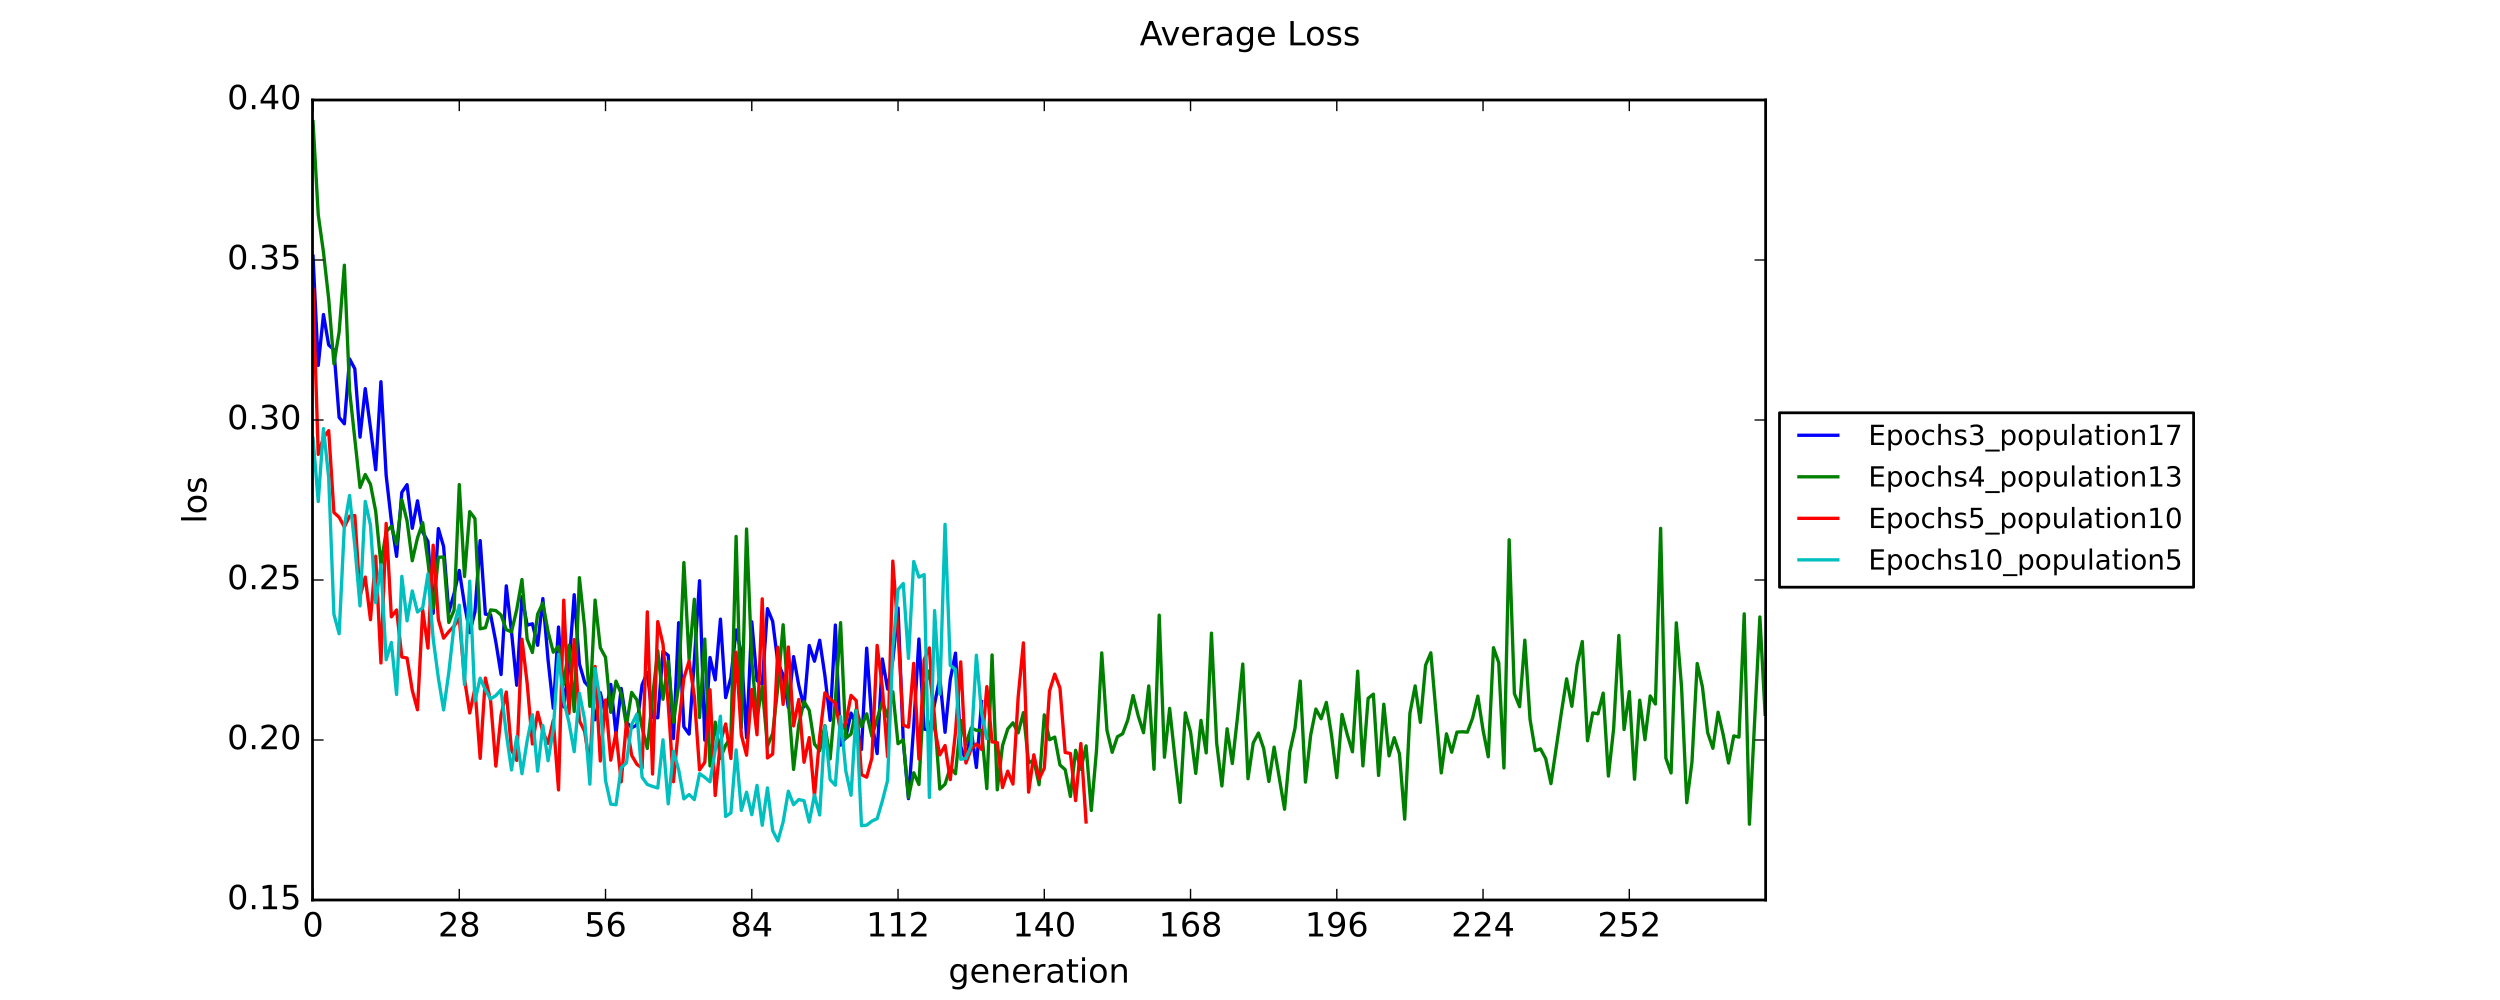 <?xml version="1.0" encoding="utf-8" standalone="no"?>
<!DOCTYPE svg PUBLIC "-//W3C//DTD SVG 1.1//EN"
  "http://www.w3.org/Graphics/SVG/1.1/DTD/svg11.dtd">
<!-- Created with matplotlib (https://matplotlib.org/) -->
<svg height="360pt" version="1.1" viewBox="0 0 900 360" width="900pt" xmlns="http://www.w3.org/2000/svg" xmlns:xlink="http://www.w3.org/1999/xlink">
 <defs>
  <style type="text/css">
*{stroke-linecap:butt;stroke-linejoin:round;}
  </style>
 </defs>
 <g id="figure_1">
  <g id="patch_1">
   <path d="M 0 360 
L 900 360 
L 900 0 
L 0 0 
z
" style="fill:#ffffff;"/>
  </g>
  <g id="axes_1">
   <g id="patch_2">
    <path d="M 112.5 324 
L 635.625 324 
L 635.625 36 
L 112.5 36 
z
" style="fill:#ffffff;"/>
   </g>
   <g id="line2d_1">
    <path clip-path="url(#paba35ba8e8)" d="M 112.688 92.23 
L 114.568 131.545 
L 116.449 113.233 
L 118.329 124.177 
L 120.21 125.956 
L 122.09 150.265 
L 123.97 152.555 
L 125.851 129.217 
L 127.731 132.756 
L 129.612 157.358 
L 131.492 139.918 
L 133.372 154.063 
L 135.253 169.113 
L 137.133 137.422 
L 139.014 171.102 
L 140.894 187.614 
L 142.774 200.275 
L 144.655 177.263 
L 146.535 174.481 
L 148.415 190.178 
L 150.296 180.299 
L 152.176 191.538 
L 154.057 194.96 
L 155.937 220.789 
L 157.817 190.297 
L 159.698 196.765 
L 161.578 220.43 
L 163.459 213.689 
L 165.339 205.35 
L 167.219 217.632 
L 169.1 227.738 
L 170.98 220.248 
L 172.861 194.622 
L 174.741 221.095 
L 176.621 221.316 
L 178.502 231.1 
L 180.382 242.824 
L 182.263 210.916 
L 184.143 227.434 
L 186.023 246.682 
L 187.904 214.796 
L 189.784 225.067 
L 191.664 224.561 
L 193.545 232.291 
L 195.425 215.498 
L 197.306 237.621 
L 199.186 254.961 
L 201.066 225.735 
L 202.947 254.472 
L 204.827 239.981 
L 206.708 214.101 
L 208.588 239.026 
L 210.468 245.473 
L 212.349 247.669 
L 214.229 259.116 
L 216.11 249.385 
L 217.99 257.326 
L 219.87 246.39 
L 221.751 264.249 
L 223.631 247.855 
L 225.512 259.964 
L 227.392 261.985 
L 229.272 261.037 
L 231.153 246.533 
L 233.033 242.107 
L 234.914 258.248 
L 236.794 258.391 
L 238.674 234.454 
L 240.555 235.946 
L 242.435 265.885 
L 244.315 224.178 
L 246.196 261.644 
L 248.076 264.266 
L 249.957 237.728 
L 251.837 209.072 
L 253.717 266.453 
L 255.598 236.702 
L 257.478 244.748 
L 259.359 222.902 
L 261.239 251.149 
L 263.119 243.946 
L 265 226.796 
L 266.88 235.066 
L 268.761 265.572 
L 270.641 223.842 
L 272.521 244.989 
L 274.402 246.326 
L 276.282 219.121 
L 278.163 223.684 
L 280.043 238.7 
L 281.923 243.003 
L 283.804 254.719 
L 285.684 236.384 
L 287.564 246.787 
L 289.445 254.456 
L 291.325 232.392 
L 293.206 238.032 
L 295.086 230.475 
L 296.966 243.233 
L 298.847 259.326 
L 300.727 225.021 
L 302.608 268.236 
L 304.488 265.373 
L 306.368 256.717 
L 308.249 260.925 
L 310.129 269.815 
L 312.01 233.35 
L 313.89 260.152 
L 315.77 271.287 
L 317.651 237.242 
L 319.531 248.048 
L 321.412 237.678 
L 323.292 218.884 
L 325.172 266.81 
L 327.053 287.505 
L 328.933 261.544 
L 330.813 230.048 
L 332.694 262.466 
L 334.574 262.913 
L 338.335 243.874 
L 340.215 263.614 
L 342.096 244.618 
L 343.976 235.131 
L 345.857 268.775 
L 347.737 273.919 
L 349.617 262.746 
L 351.498 276.284 
L 353.378 252.526 
L 353.378 252.526 
" style="fill:none;stroke:#0000ff;stroke-linecap:square;stroke-width:1.2;"/>
   </g>
   <g id="line2d_2">
    <path clip-path="url(#paba35ba8e8)" d="M 112.688 43.779 
L 114.568 77.329 
L 116.449 90.808 
L 118.329 107.62 
L 120.21 130.944 
L 122.09 119.562 
L 123.97 95.478 
L 125.851 140.592 
L 129.612 175.489 
L 131.492 170.829 
L 133.372 174.358 
L 135.253 184.077 
L 137.133 203.282 
L 139.014 191.407 
L 140.894 189.466 
L 142.774 195.926 
L 144.655 179.907 
L 146.535 187.533 
L 148.415 201.855 
L 150.296 193.651 
L 152.176 188.174 
L 154.057 202.154 
L 155.937 219.038 
L 157.817 200.598 
L 159.698 200.541 
L 161.578 224.102 
L 163.459 219.698 
L 165.339 174.451 
L 167.219 207.527 
L 169.1 184.196 
L 170.98 186.701 
L 172.861 226.373 
L 174.741 225.978 
L 176.621 219.559 
L 178.502 219.808 
L 180.382 221.422 
L 182.263 226.677 
L 184.143 227.465 
L 186.023 219.445 
L 187.904 208.636 
L 189.784 230.102 
L 191.664 234.893 
L 193.545 221.102 
L 195.425 217.094 
L 197.306 227.44 
L 199.186 234.787 
L 201.066 232.681 
L 202.947 246.379 
L 204.827 232.269 
L 206.708 256.148 
L 208.588 207.964 
L 210.468 225.844 
L 212.349 254.272 
L 214.229 216.029 
L 216.11 233.198 
L 217.99 236.648 
L 219.87 256.434 
L 221.751 245.196 
L 223.631 249.737 
L 225.512 261.318 
L 227.392 249.253 
L 229.272 251.944 
L 231.153 261.927 
L 233.033 269.456 
L 234.914 251.033 
L 236.794 234.299 
L 238.674 251.725 
L 240.555 238.106 
L 242.435 259.973 
L 244.315 246.725 
L 246.196 202.514 
L 248.076 237.407 
L 249.957 215.734 
L 251.837 258.3 
L 253.717 230.065 
L 255.598 275.728 
L 257.478 259.973 
L 259.359 272.979 
L 261.239 268.262 
L 263.119 265.341 
L 265 193.124 
L 266.88 261.95 
L 268.761 190.443 
L 270.641 237.951 
L 272.521 258.567 
L 274.402 247.209 
L 276.282 268.625 
L 278.163 264.021 
L 280.043 247.227 
L 281.923 224.919 
L 283.804 252.339 
L 285.684 276.984 
L 287.564 260.825 
L 289.445 252.554 
L 291.325 255.716 
L 293.206 267.865 
L 295.086 270.26 
L 296.966 261.229 
L 298.847 273.199 
L 300.727 252.079 
L 302.608 224.164 
L 304.488 265.769 
L 306.368 264.244 
L 308.249 255.273 
L 310.129 261.527 
L 312.01 256.98 
L 313.89 265.071 
L 317.651 252.552 
L 319.531 258.056 
L 321.412 249.034 
L 323.292 267.734 
L 325.172 266.325 
L 327.053 287.111 
L 328.933 278.194 
L 330.813 282.415 
L 332.694 247.661 
L 334.574 241.525 
L 336.455 258.151 
L 338.335 284.065 
L 340.215 282.316 
L 342.096 276.31 
L 343.976 278.554 
L 345.857 259.35 
L 347.737 267.922 
L 349.617 262.055 
L 351.498 262.899 
L 353.378 262.932 
L 355.259 283.888 
L 357.139 235.791 
L 359.019 284.324 
L 360.9 268.441 
L 362.78 262.441 
L 364.661 260.212 
L 366.541 263.834 
L 368.421 256.539 
L 370.302 274.643 
L 372.182 273.617 
L 374.062 282.495 
L 375.943 257.354 
L 377.823 266.3 
L 379.704 265.349 
L 381.584 275.39 
L 383.464 277.072 
L 385.345 286.726 
L 387.225 270.118 
L 389.106 276.948 
L 390.986 268.515 
L 392.866 291.772 
L 394.747 270.038 
L 396.627 235.049 
L 398.508 262.904 
L 400.388 270.826 
L 402.268 265.227 
L 404.149 264.161 
L 406.029 259.112 
L 407.91 250.381 
L 409.79 257.826 
L 411.67 263.77 
L 413.551 246.942 
L 415.431 276.924 
L 417.312 221.464 
L 419.192 272.601 
L 421.072 255.015 
L 422.953 272.623 
L 424.833 288.854 
L 426.713 256.624 
L 428.594 263.506 
L 430.474 278.419 
L 432.355 259.35 
L 434.235 271.036 
L 436.115 227.934 
L 437.996 267.449 
L 439.876 282.927 
L 441.757 262.366 
L 443.637 274.857 
L 445.517 258.014 
L 447.398 239.063 
L 449.278 280.339 
L 451.159 267.48 
L 453.039 263.894 
L 454.919 269.467 
L 456.8 281.328 
L 458.68 268.969 
L 462.441 291.321 
L 464.321 270.661 
L 466.202 262.151 
L 468.082 245.188 
L 469.962 281.554 
L 471.843 264.629 
L 473.723 255.254 
L 475.604 258.74 
L 477.484 252.872 
L 479.364 264.782 
L 481.245 279.955 
L 483.125 257.197 
L 485.006 264.426 
L 486.886 270.651 
L 488.766 241.618 
L 490.647 275.71 
L 492.527 251.392 
L 494.408 249.897 
L 496.288 279.169 
L 498.168 253.518 
L 500.049 272.111 
L 501.929 265.565 
L 503.81 271.392 
L 505.69 294.901 
L 507.57 256.76 
L 509.451 246.932 
L 511.331 260.035 
L 513.211 239.48 
L 515.092 235.009 
L 518.853 278.247 
L 520.733 264.186 
L 522.613 270.792 
L 524.494 263.566 
L 526.374 263.433 
L 528.255 263.569 
L 530.135 258.529 
L 532.015 250.595 
L 533.896 262.84 
L 535.776 272.436 
L 537.657 233.179 
L 539.537 238.533 
L 541.417 276.458 
L 543.298 194.312 
L 545.178 249.679 
L 547.059 254.414 
L 548.939 230.461 
L 550.819 259.021 
L 552.7 270.235 
L 554.58 269.602 
L 556.461 273.104 
L 558.341 282.104 
L 562.102 256.48 
L 563.982 244.386 
L 565.862 254.256 
L 567.743 239.32 
L 569.623 230.938 
L 571.504 266.661 
L 573.384 256.645 
L 575.264 256.973 
L 577.145 249.515 
L 579.025 279.378 
L 580.906 262.344 
L 582.786 228.776 
L 584.666 262.609 
L 586.547 248.991 
L 588.427 280.533 
L 590.308 252.08 
L 592.188 266.286 
L 594.068 250.544 
L 595.949 253.445 
L 597.829 190.206 
L 599.71 272.92 
L 601.59 278.262 
L 603.47 224.227 
L 605.351 247.189 
L 607.231 288.961 
L 609.111 274.303 
L 610.992 238.874 
L 612.872 247.262 
L 614.753 263.721 
L 616.633 269.384 
L 618.513 256.4 
L 620.394 264.694 
L 622.274 274.673 
L 624.155 264.932 
L 626.035 265.357 
L 627.915 220.987 
L 629.796 296.721 
L 633.557 222.113 
L 635.437 257.132 
L 635.437 257.132 
" style="fill:none;stroke:#008000;stroke-linecap:square;stroke-width:1.2;"/>
   </g>
   <g id="line2d_3">
    <path clip-path="url(#paba35ba8e8)" d="M 112.688 104.122 
L 114.568 163.584 
L 116.449 157.575 
L 118.329 155.028 
L 120.21 184.5 
L 122.09 186.216 
L 123.97 189.7 
L 125.851 185.812 
L 127.731 185.589 
L 129.612 214.669 
L 131.492 207.746 
L 133.372 223.089 
L 135.253 200.245 
L 137.133 238.657 
L 139.014 188.448 
L 140.894 222.06 
L 142.774 219.6 
L 144.655 236.508 
L 146.535 236.891 
L 148.415 248.536 
L 150.296 255.519 
L 152.176 219.592 
L 154.057 233.305 
L 155.937 196.284 
L 157.817 223.097 
L 159.698 229.726 
L 161.578 227.39 
L 163.459 225.409 
L 165.339 222.619 
L 167.219 244.474 
L 169.1 256.677 
L 170.98 247.88 
L 172.861 273 
L 174.741 244.088 
L 176.621 252.318 
L 178.502 275.79 
L 180.382 257.47 
L 182.263 249.13 
L 184.143 270.027 
L 186.023 273.749 
L 187.904 230.111 
L 189.784 246.039 
L 191.664 267.833 
L 193.545 256.412 
L 195.425 263.467 
L 197.306 267.615 
L 199.186 259.302 
L 201.066 284.359 
L 202.947 216.062 
L 204.827 256.86 
L 206.708 230.243 
L 208.588 259.448 
L 210.468 263.28 
L 212.349 275.749 
L 214.229 239.947 
L 216.11 273.954 
L 217.99 251.988 
L 219.87 273.649 
L 221.751 263.694 
L 223.631 281.469 
L 225.512 260.178 
L 227.392 271.899 
L 229.272 275.128 
L 231.153 276.507 
L 233.033 220.279 
L 234.914 278.643 
L 236.794 223.776 
L 238.674 231.868 
L 240.555 253.429 
L 242.435 281.421 
L 244.315 261.298 
L 246.196 244.2 
L 248.076 237.966 
L 249.957 250.631 
L 251.837 277.14 
L 253.717 274.471 
L 255.598 248.316 
L 257.478 286.388 
L 259.359 266.97 
L 261.239 260.616 
L 263.119 273.065 
L 265 234.828 
L 266.88 264.58 
L 268.761 271.876 
L 270.641 248.228 
L 272.521 264.506 
L 274.402 215.584 
L 276.282 272.867 
L 278.163 271.461 
L 280.043 233.008 
L 281.923 253.583 
L 283.804 232.926 
L 285.684 261.329 
L 287.564 251.822 
L 289.445 274.404 
L 291.325 265.54 
L 293.206 286.674 
L 295.086 265.31 
L 296.966 249.432 
L 298.847 251.643 
L 300.727 253.089 
L 302.608 263.3 
L 304.488 260.24 
L 306.368 250.348 
L 308.249 252.23 
L 310.129 278.878 
L 312.01 279.778 
L 313.89 272.808 
L 315.77 232.344 
L 317.651 247.554 
L 319.531 272.421 
L 321.412 202.005 
L 323.292 227.28 
L 325.172 261.059 
L 327.053 261.77 
L 328.933 238.813 
L 330.813 273.253 
L 332.694 237.508 
L 334.574 233.255 
L 336.455 262.235 
L 338.335 271.757 
L 340.215 268.389 
L 342.096 280.659 
L 343.976 263.599 
L 345.857 238.284 
L 347.737 274.668 
L 349.617 269.64 
L 351.498 267.832 
L 353.378 269.822 
L 355.259 247.197 
L 357.139 267.073 
L 359.019 267.302 
L 360.9 283.522 
L 362.78 277.625 
L 364.661 282.263 
L 366.541 250.923 
L 368.421 231.438 
L 370.302 285.171 
L 372.182 271.73 
L 374.062 280.405 
L 375.943 276.541 
L 377.823 248.781 
L 379.704 242.695 
L 381.584 247.704 
L 383.464 270.893 
L 385.345 271.264 
L 387.225 288.221 
L 389.106 267.672 
L 390.986 295.906 
L 390.986 295.906 
" style="fill:none;stroke:#ff0000;stroke-linecap:square;stroke-width:1.2;"/>
   </g>
   <g id="line2d_4">
    <path clip-path="url(#paba35ba8e8)" d="M 112.688 157.786 
L 114.568 180.533 
L 116.449 154.315 
L 118.329 171.968 
L 120.21 221.151 
L 122.09 228.14 
L 123.97 189.344 
L 125.851 178.369 
L 127.731 196.584 
L 129.612 218.114 
L 131.492 180.52 
L 133.372 189.052 
L 135.253 216.975 
L 137.133 203.311 
L 139.014 237.499 
L 140.894 231.276 
L 142.774 250.007 
L 144.655 207.498 
L 146.535 223.498 
L 148.415 212.736 
L 150.296 220.329 
L 152.176 218.779 
L 154.057 206.643 
L 155.937 229.866 
L 157.817 244.131 
L 159.698 255.576 
L 161.578 242.025 
L 163.459 225.136 
L 165.339 217.869 
L 167.219 246.463 
L 169.1 209.224 
L 170.98 252.352 
L 172.861 244.14 
L 174.741 248.354 
L 176.621 251.618 
L 178.502 250.377 
L 180.382 248.325 
L 182.263 264.109 
L 184.143 277.186 
L 186.023 265.18 
L 187.904 278.526 
L 189.784 266.61 
L 191.664 257.303 
L 193.545 277.596 
L 195.425 261.199 
L 197.306 273.84 
L 199.186 262.486 
L 201.066 235.608 
L 202.947 252.303 
L 204.827 260.089 
L 206.708 270.6 
L 208.588 249.615 
L 210.468 258.963 
L 212.349 282.301 
L 214.229 240.69 
L 216.11 252.464 
L 217.99 280.931 
L 219.87 289.48 
L 221.751 289.709 
L 223.631 276.367 
L 225.512 274.605 
L 227.392 260.851 
L 229.272 257.107 
L 231.153 279.809 
L 233.033 282.407 
L 234.914 283.108 
L 236.794 283.677 
L 238.674 266.348 
L 240.555 289.369 
L 242.435 270.494 
L 244.315 277.078 
L 246.196 287.595 
L 248.076 286.035 
L 249.957 287.841 
L 251.837 278.518 
L 253.717 279.823 
L 255.598 281.453 
L 257.478 270.053 
L 259.359 257.84 
L 261.239 293.934 
L 263.119 292.65 
L 265 269.961 
L 266.88 291.754 
L 268.761 285.206 
L 270.641 293.287 
L 272.521 282.74 
L 274.402 297.105 
L 276.282 283.647 
L 278.163 299.029 
L 280.043 302.723 
L 281.923 295.914 
L 283.804 284.832 
L 285.684 289.689 
L 287.564 287.847 
L 289.445 288.241 
L 291.325 295.943 
L 293.206 286.186 
L 295.086 293.382 
L 296.966 261.399 
L 298.847 280.68 
L 300.727 282.668 
L 302.608 257.953 
L 304.488 277.518 
L 306.368 286.294 
L 308.249 255.817 
L 310.129 297.239 
L 312.01 297.057 
L 313.89 295.587 
L 315.77 294.729 
L 317.651 288.323 
L 319.531 280.94 
L 321.412 233.594 
L 323.292 212.23 
L 325.172 210.066 
L 327.053 237.021 
L 328.933 202.154 
L 330.813 207.766 
L 332.694 206.874 
L 334.574 287.08 
L 336.455 219.828 
L 338.335 249.883 
L 340.215 188.76 
L 342.096 239.513 
L 343.976 241.028 
L 345.857 273.327 
L 347.737 273.033 
L 349.617 268.392 
L 351.498 235.894 
L 353.378 256.716 
L 355.259 265.78 
L 355.259 265.78 
" style="fill:none;stroke:#00bfbf;stroke-linecap:square;stroke-width:1.2;"/>
   </g>
   <g id="patch_3">
    <path d="M 112.5 324 
L 112.5 36 
" style="fill:none;stroke:#000000;stroke-linecap:square;stroke-linejoin:miter;"/>
   </g>
   <g id="patch_4">
    <path d="M 635.625 324 
L 635.625 36 
" style="fill:none;stroke:#000000;stroke-linecap:square;stroke-linejoin:miter;"/>
   </g>
   <g id="patch_5">
    <path d="M 112.5 324 
L 635.625 324 
" style="fill:none;stroke:#000000;stroke-linecap:square;stroke-linejoin:miter;"/>
   </g>
   <g id="patch_6">
    <path d="M 112.5 36 
L 635.625 36 
" style="fill:none;stroke:#000000;stroke-linecap:square;stroke-linejoin:miter;"/>
   </g>
   <g id="matplotlib.axis_1">
    <g id="xtick_1">
     <g id="line2d_5">
      <defs>
       <path d="M 0 0 
L 0 -4 
" id="m7daf209dab" style="stroke:#000000;stroke-width:0.5;"/>
      </defs>
      <g>
       <use style="stroke:#000000;stroke-width:0.5;" x="112.688" xlink:href="#m7daf209dab" y="324"/>
      </g>
     </g>
     <g id="line2d_6">
      <defs>
       <path d="M 0 0 
L 0 4 
" id="mec801f995a" style="stroke:#000000;stroke-width:0.5;"/>
      </defs>
      <g>
       <use style="stroke:#000000;stroke-width:0.5;" x="112.688" xlink:href="#mec801f995a" y="36"/>
      </g>
     </g>
     <g id="text_1">
      <!-- 0 -->
      <defs>
       <path d="M 31.781 66.406 
Q 24.172 66.406 20.328 58.906 
Q 16.5 51.422 16.5 36.375 
Q 16.5 21.391 20.328 13.891 
Q 24.172 6.391 31.781 6.391 
Q 39.453 6.391 43.281 13.891 
Q 47.125 21.391 47.125 36.375 
Q 47.125 51.422 43.281 58.906 
Q 39.453 66.406 31.781 66.406 
z
M 31.781 74.219 
Q 44.047 74.219 50.516 64.516 
Q 56.984 54.828 56.984 36.375 
Q 56.984 17.969 50.516 8.266 
Q 44.047 -1.422 31.781 -1.422 
Q 19.531 -1.422 13.062 8.266 
Q 6.594 17.969 6.594 36.375 
Q 6.594 54.828 13.062 64.516 
Q 19.531 74.219 31.781 74.219 
z
" id="DejaVuSans-48"/>
      </defs>
      <g transform="translate(108.871 337.118)scale(0.12 -0.12)">
       <use xlink:href="#DejaVuSans-48"/>
      </g>
     </g>
    </g>
    <g id="xtick_2">
     <g id="line2d_7">
      <g>
       <use style="stroke:#000000;stroke-width:0.5;" x="165.339" xlink:href="#m7daf209dab" y="324"/>
      </g>
     </g>
     <g id="line2d_8">
      <g>
       <use style="stroke:#000000;stroke-width:0.5;" x="165.339" xlink:href="#mec801f995a" y="36"/>
      </g>
     </g>
     <g id="text_2">
      <!-- 28 -->
      <defs>
       <path d="M 19.188 8.297 
L 53.609 8.297 
L 53.609 0 
L 7.328 0 
L 7.328 8.297 
Q 12.938 14.109 22.625 23.891 
Q 32.328 33.688 34.812 36.531 
Q 39.547 41.844 41.422 45.531 
Q 43.312 49.219 43.312 52.781 
Q 43.312 58.594 39.234 62.25 
Q 35.156 65.922 28.609 65.922 
Q 23.969 65.922 18.812 64.312 
Q 13.672 62.703 7.812 59.422 
L 7.812 69.391 
Q 13.766 71.781 18.938 73 
Q 24.125 74.219 28.422 74.219 
Q 39.75 74.219 46.484 68.547 
Q 53.219 62.891 53.219 53.422 
Q 53.219 48.922 51.531 44.891 
Q 49.859 40.875 45.406 35.406 
Q 44.188 33.984 37.641 27.219 
Q 31.109 20.453 19.188 8.297 
z
" id="DejaVuSans-50"/>
       <path d="M 31.781 34.625 
Q 24.75 34.625 20.719 30.859 
Q 16.703 27.094 16.703 20.516 
Q 16.703 13.922 20.719 10.156 
Q 24.75 6.391 31.781 6.391 
Q 38.812 6.391 42.859 10.172 
Q 46.922 13.969 46.922 20.516 
Q 46.922 27.094 42.891 30.859 
Q 38.875 34.625 31.781 34.625 
z
M 21.922 38.812 
Q 15.578 40.375 12.031 44.719 
Q 8.5 49.078 8.5 55.328 
Q 8.5 64.062 14.719 69.141 
Q 20.953 74.219 31.781 74.219 
Q 42.672 74.219 48.875 69.141 
Q 55.078 64.062 55.078 55.328 
Q 55.078 49.078 51.531 44.719 
Q 48 40.375 41.703 38.812 
Q 48.828 37.156 52.797 32.312 
Q 56.781 27.484 56.781 20.516 
Q 56.781 9.906 50.312 4.234 
Q 43.844 -1.422 31.781 -1.422 
Q 19.734 -1.422 13.25 4.234 
Q 6.781 9.906 6.781 20.516 
Q 6.781 27.484 10.781 32.312 
Q 14.797 37.156 21.922 38.812 
z
M 18.312 54.391 
Q 18.312 48.734 21.844 45.562 
Q 25.391 42.391 31.781 42.391 
Q 38.141 42.391 41.719 45.562 
Q 45.312 48.734 45.312 54.391 
Q 45.312 60.062 41.719 63.234 
Q 38.141 66.406 31.781 66.406 
Q 25.391 66.406 21.844 63.234 
Q 18.312 60.062 18.312 54.391 
z
" id="DejaVuSans-56"/>
      </defs>
      <g transform="translate(157.704 337.118)scale(0.12 -0.12)">
       <use xlink:href="#DejaVuSans-50"/>
       <use x="63.623" xlink:href="#DejaVuSans-56"/>
      </g>
     </g>
    </g>
    <g id="xtick_3">
     <g id="line2d_9">
      <g>
       <use style="stroke:#000000;stroke-width:0.5;" x="217.99" xlink:href="#m7daf209dab" y="324"/>
      </g>
     </g>
     <g id="line2d_10">
      <g>
       <use style="stroke:#000000;stroke-width:0.5;" x="217.99" xlink:href="#mec801f995a" y="36"/>
      </g>
     </g>
     <g id="text_3">
      <!-- 56 -->
      <defs>
       <path d="M 10.797 72.906 
L 49.516 72.906 
L 49.516 64.594 
L 19.828 64.594 
L 19.828 46.734 
Q 21.969 47.469 24.109 47.828 
Q 26.266 48.188 28.422 48.188 
Q 40.625 48.188 47.75 41.5 
Q 54.891 34.812 54.891 23.391 
Q 54.891 11.625 47.562 5.094 
Q 40.234 -1.422 26.906 -1.422 
Q 22.312 -1.422 17.547 -0.641 
Q 12.797 0.141 7.719 1.703 
L 7.719 11.625 
Q 12.109 9.234 16.797 8.062 
Q 21.484 6.891 26.703 6.891 
Q 35.156 6.891 40.078 11.328 
Q 45.016 15.766 45.016 23.391 
Q 45.016 31 40.078 35.438 
Q 35.156 39.891 26.703 39.891 
Q 22.75 39.891 18.812 39.016 
Q 14.891 38.141 10.797 36.281 
z
" id="DejaVuSans-53"/>
       <path d="M 33.016 40.375 
Q 26.375 40.375 22.484 35.828 
Q 18.609 31.297 18.609 23.391 
Q 18.609 15.531 22.484 10.953 
Q 26.375 6.391 33.016 6.391 
Q 39.656 6.391 43.531 10.953 
Q 47.406 15.531 47.406 23.391 
Q 47.406 31.297 43.531 35.828 
Q 39.656 40.375 33.016 40.375 
z
M 52.594 71.297 
L 52.594 62.312 
Q 48.875 64.062 45.094 64.984 
Q 41.312 65.922 37.594 65.922 
Q 27.828 65.922 22.672 59.328 
Q 17.531 52.734 16.797 39.406 
Q 19.672 43.656 24.016 45.922 
Q 28.375 48.188 33.594 48.188 
Q 44.578 48.188 50.953 41.516 
Q 57.328 34.859 57.328 23.391 
Q 57.328 12.156 50.688 5.359 
Q 44.047 -1.422 33.016 -1.422 
Q 20.359 -1.422 13.672 8.266 
Q 6.984 17.969 6.984 36.375 
Q 6.984 53.656 15.188 63.938 
Q 23.391 74.219 37.203 74.219 
Q 40.922 74.219 44.703 73.484 
Q 48.484 72.75 52.594 71.297 
z
" id="DejaVuSans-54"/>
      </defs>
      <g transform="translate(210.355 337.118)scale(0.12 -0.12)">
       <use xlink:href="#DejaVuSans-53"/>
       <use x="63.623" xlink:href="#DejaVuSans-54"/>
      </g>
     </g>
    </g>
    <g id="xtick_4">
     <g id="line2d_11">
      <g>
       <use style="stroke:#000000;stroke-width:0.5;" x="270.641" xlink:href="#m7daf209dab" y="324"/>
      </g>
     </g>
     <g id="line2d_12">
      <g>
       <use style="stroke:#000000;stroke-width:0.5;" x="270.641" xlink:href="#mec801f995a" y="36"/>
      </g>
     </g>
     <g id="text_4">
      <!-- 84 -->
      <defs>
       <path d="M 37.797 64.312 
L 12.891 25.391 
L 37.797 25.391 
z
M 35.203 72.906 
L 47.609 72.906 
L 47.609 25.391 
L 58.016 25.391 
L 58.016 17.188 
L 47.609 17.188 
L 47.609 0 
L 37.797 0 
L 37.797 17.188 
L 4.891 17.188 
L 4.891 26.703 
z
" id="DejaVuSans-52"/>
      </defs>
      <g transform="translate(263.006 337.118)scale(0.12 -0.12)">
       <use xlink:href="#DejaVuSans-56"/>
       <use x="63.623" xlink:href="#DejaVuSans-52"/>
      </g>
     </g>
    </g>
    <g id="xtick_5">
     <g id="line2d_13">
      <g>
       <use style="stroke:#000000;stroke-width:0.5;" x="323.292" xlink:href="#m7daf209dab" y="324"/>
      </g>
     </g>
     <g id="line2d_14">
      <g>
       <use style="stroke:#000000;stroke-width:0.5;" x="323.292" xlink:href="#mec801f995a" y="36"/>
      </g>
     </g>
     <g id="text_5">
      <!-- 112 -->
      <defs>
       <path d="M 12.406 8.297 
L 28.516 8.297 
L 28.516 63.922 
L 10.984 60.406 
L 10.984 69.391 
L 28.422 72.906 
L 38.281 72.906 
L 38.281 8.297 
L 54.391 8.297 
L 54.391 0 
L 12.406 0 
z
" id="DejaVuSans-49"/>
      </defs>
      <g transform="translate(311.839 337.118)scale(0.12 -0.12)">
       <use xlink:href="#DejaVuSans-49"/>
       <use x="63.623" xlink:href="#DejaVuSans-49"/>
       <use x="127.246" xlink:href="#DejaVuSans-50"/>
      </g>
     </g>
    </g>
    <g id="xtick_6">
     <g id="line2d_15">
      <g>
       <use style="stroke:#000000;stroke-width:0.5;" x="375.943" xlink:href="#m7daf209dab" y="324"/>
      </g>
     </g>
     <g id="line2d_16">
      <g>
       <use style="stroke:#000000;stroke-width:0.5;" x="375.943" xlink:href="#mec801f995a" y="36"/>
      </g>
     </g>
     <g id="text_6">
      <!-- 140 -->
      <g transform="translate(364.49 337.118)scale(0.12 -0.12)">
       <use xlink:href="#DejaVuSans-49"/>
       <use x="63.623" xlink:href="#DejaVuSans-52"/>
       <use x="127.246" xlink:href="#DejaVuSans-48"/>
      </g>
     </g>
    </g>
    <g id="xtick_7">
     <g id="line2d_17">
      <g>
       <use style="stroke:#000000;stroke-width:0.5;" x="428.594" xlink:href="#m7daf209dab" y="324"/>
      </g>
     </g>
     <g id="line2d_18">
      <g>
       <use style="stroke:#000000;stroke-width:0.5;" x="428.594" xlink:href="#mec801f995a" y="36"/>
      </g>
     </g>
     <g id="text_7">
      <!-- 168 -->
      <g transform="translate(417.141 337.118)scale(0.12 -0.12)">
       <use xlink:href="#DejaVuSans-49"/>
       <use x="63.623" xlink:href="#DejaVuSans-54"/>
       <use x="127.246" xlink:href="#DejaVuSans-56"/>
      </g>
     </g>
    </g>
    <g id="xtick_8">
     <g id="line2d_19">
      <g>
       <use style="stroke:#000000;stroke-width:0.5;" x="481.245" xlink:href="#m7daf209dab" y="324"/>
      </g>
     </g>
     <g id="line2d_20">
      <g>
       <use style="stroke:#000000;stroke-width:0.5;" x="481.245" xlink:href="#mec801f995a" y="36"/>
      </g>
     </g>
     <g id="text_8">
      <!-- 196 -->
      <defs>
       <path d="M 10.984 1.516 
L 10.984 10.5 
Q 14.703 8.734 18.5 7.812 
Q 22.312 6.891 25.984 6.891 
Q 35.75 6.891 40.891 13.453 
Q 46.047 20.016 46.781 33.406 
Q 43.953 29.203 39.594 26.953 
Q 35.25 24.703 29.984 24.703 
Q 19.047 24.703 12.672 31.312 
Q 6.297 37.938 6.297 49.422 
Q 6.297 60.641 12.938 67.422 
Q 19.578 74.219 30.609 74.219 
Q 43.266 74.219 49.922 64.516 
Q 56.594 54.828 56.594 36.375 
Q 56.594 19.141 48.406 8.859 
Q 40.234 -1.422 26.422 -1.422 
Q 22.703 -1.422 18.891 -0.688 
Q 15.094 0.047 10.984 1.516 
z
M 30.609 32.422 
Q 37.25 32.422 41.125 36.953 
Q 45.016 41.5 45.016 49.422 
Q 45.016 57.281 41.125 61.844 
Q 37.25 66.406 30.609 66.406 
Q 23.969 66.406 20.094 61.844 
Q 16.219 57.281 16.219 49.422 
Q 16.219 41.5 20.094 36.953 
Q 23.969 32.422 30.609 32.422 
z
" id="DejaVuSans-57"/>
      </defs>
      <g transform="translate(469.792 337.118)scale(0.12 -0.12)">
       <use xlink:href="#DejaVuSans-49"/>
       <use x="63.623" xlink:href="#DejaVuSans-57"/>
       <use x="127.246" xlink:href="#DejaVuSans-54"/>
      </g>
     </g>
    </g>
    <g id="xtick_9">
     <g id="line2d_21">
      <g>
       <use style="stroke:#000000;stroke-width:0.5;" x="533.896" xlink:href="#m7daf209dab" y="324"/>
      </g>
     </g>
     <g id="line2d_22">
      <g>
       <use style="stroke:#000000;stroke-width:0.5;" x="533.896" xlink:href="#mec801f995a" y="36"/>
      </g>
     </g>
     <g id="text_9">
      <!-- 224 -->
      <g transform="translate(522.443 337.118)scale(0.12 -0.12)">
       <use xlink:href="#DejaVuSans-50"/>
       <use x="63.623" xlink:href="#DejaVuSans-50"/>
       <use x="127.246" xlink:href="#DejaVuSans-52"/>
      </g>
     </g>
    </g>
    <g id="xtick_10">
     <g id="line2d_23">
      <g>
       <use style="stroke:#000000;stroke-width:0.5;" x="586.547" xlink:href="#m7daf209dab" y="324"/>
      </g>
     </g>
     <g id="line2d_24">
      <g>
       <use style="stroke:#000000;stroke-width:0.5;" x="586.547" xlink:href="#mec801f995a" y="36"/>
      </g>
     </g>
     <g id="text_10">
      <!-- 252 -->
      <g transform="translate(575.094 337.118)scale(0.12 -0.12)">
       <use xlink:href="#DejaVuSans-50"/>
       <use x="63.623" xlink:href="#DejaVuSans-53"/>
       <use x="127.246" xlink:href="#DejaVuSans-50"/>
      </g>
     </g>
    </g>
    <g id="text_11">
     <!-- generation -->
     <defs>
      <path d="M 45.406 27.984 
Q 45.406 37.75 41.375 43.109 
Q 37.359 48.484 30.078 48.484 
Q 22.859 48.484 18.828 43.109 
Q 14.797 37.75 14.797 27.984 
Q 14.797 18.266 18.828 12.891 
Q 22.859 7.516 30.078 7.516 
Q 37.359 7.516 41.375 12.891 
Q 45.406 18.266 45.406 27.984 
z
M 54.391 6.781 
Q 54.391 -7.172 48.188 -13.984 
Q 42 -20.797 29.203 -20.797 
Q 24.469 -20.797 20.266 -20.094 
Q 16.062 -19.391 12.109 -17.922 
L 12.109 -9.188 
Q 16.062 -11.328 19.922 -12.344 
Q 23.781 -13.375 27.781 -13.375 
Q 36.625 -13.375 41.016 -8.766 
Q 45.406 -4.156 45.406 5.172 
L 45.406 9.625 
Q 42.625 4.781 38.281 2.391 
Q 33.938 0 27.875 0 
Q 17.828 0 11.672 7.656 
Q 5.516 15.328 5.516 27.984 
Q 5.516 40.672 11.672 48.328 
Q 17.828 56 27.875 56 
Q 33.938 56 38.281 53.609 
Q 42.625 51.219 45.406 46.391 
L 45.406 54.688 
L 54.391 54.688 
z
" id="DejaVuSans-103"/>
      <path d="M 56.203 29.594 
L 56.203 25.203 
L 14.891 25.203 
Q 15.484 15.922 20.484 11.062 
Q 25.484 6.203 34.422 6.203 
Q 39.594 6.203 44.453 7.469 
Q 49.312 8.734 54.109 11.281 
L 54.109 2.781 
Q 49.266 0.734 44.188 -0.344 
Q 39.109 -1.422 33.891 -1.422 
Q 20.797 -1.422 13.156 6.188 
Q 5.516 13.812 5.516 26.812 
Q 5.516 40.234 12.766 48.109 
Q 20.016 56 32.328 56 
Q 43.359 56 49.781 48.891 
Q 56.203 41.797 56.203 29.594 
z
M 47.219 32.234 
Q 47.125 39.594 43.094 43.984 
Q 39.062 48.391 32.422 48.391 
Q 24.906 48.391 20.391 44.141 
Q 15.875 39.891 15.188 32.172 
z
" id="DejaVuSans-101"/>
      <path d="M 54.891 33.016 
L 54.891 0 
L 45.906 0 
L 45.906 32.719 
Q 45.906 40.484 42.875 44.328 
Q 39.844 48.188 33.797 48.188 
Q 26.516 48.188 22.312 43.547 
Q 18.109 38.922 18.109 30.906 
L 18.109 0 
L 9.078 0 
L 9.078 54.688 
L 18.109 54.688 
L 18.109 46.188 
Q 21.344 51.125 25.703 53.562 
Q 30.078 56 35.797 56 
Q 45.219 56 50.047 50.172 
Q 54.891 44.344 54.891 33.016 
z
" id="DejaVuSans-110"/>
      <path d="M 41.109 46.297 
Q 39.594 47.172 37.812 47.578 
Q 36.031 48 33.891 48 
Q 26.266 48 22.188 43.047 
Q 18.109 38.094 18.109 28.812 
L 18.109 0 
L 9.078 0 
L 9.078 54.688 
L 18.109 54.688 
L 18.109 46.188 
Q 20.953 51.172 25.484 53.578 
Q 30.031 56 36.531 56 
Q 37.453 56 38.578 55.875 
Q 39.703 55.766 41.062 55.516 
z
" id="DejaVuSans-114"/>
      <path d="M 34.281 27.484 
Q 23.391 27.484 19.188 25 
Q 14.984 22.516 14.984 16.5 
Q 14.984 11.719 18.141 8.906 
Q 21.297 6.109 26.703 6.109 
Q 34.188 6.109 38.703 11.406 
Q 43.219 16.703 43.219 25.484 
L 43.219 27.484 
z
M 52.203 31.203 
L 52.203 0 
L 43.219 0 
L 43.219 8.297 
Q 40.141 3.328 35.547 0.953 
Q 30.953 -1.422 24.312 -1.422 
Q 15.922 -1.422 10.953 3.297 
Q 6 8.016 6 15.922 
Q 6 25.141 12.172 29.828 
Q 18.359 34.516 30.609 34.516 
L 43.219 34.516 
L 43.219 35.406 
Q 43.219 41.609 39.141 45 
Q 35.062 48.391 27.688 48.391 
Q 23 48.391 18.547 47.266 
Q 14.109 46.141 10.016 43.891 
L 10.016 52.203 
Q 14.938 54.109 19.578 55.047 
Q 24.219 56 28.609 56 
Q 40.484 56 46.344 49.844 
Q 52.203 43.703 52.203 31.203 
z
" id="DejaVuSans-97"/>
      <path d="M 18.312 70.219 
L 18.312 54.688 
L 36.812 54.688 
L 36.812 47.703 
L 18.312 47.703 
L 18.312 18.016 
Q 18.312 11.328 20.141 9.422 
Q 21.969 7.516 27.594 7.516 
L 36.812 7.516 
L 36.812 0 
L 27.594 0 
Q 17.188 0 13.234 3.875 
Q 9.281 7.766 9.281 18.016 
L 9.281 47.703 
L 2.688 47.703 
L 2.688 54.688 
L 9.281 54.688 
L 9.281 70.219 
z
" id="DejaVuSans-116"/>
      <path d="M 9.422 54.688 
L 18.406 54.688 
L 18.406 0 
L 9.422 0 
z
M 9.422 75.984 
L 18.406 75.984 
L 18.406 64.594 
L 9.422 64.594 
z
" id="DejaVuSans-105"/>
      <path d="M 30.609 48.391 
Q 23.391 48.391 19.188 42.75 
Q 14.984 37.109 14.984 27.297 
Q 14.984 17.484 19.156 11.844 
Q 23.344 6.203 30.609 6.203 
Q 37.797 6.203 41.984 11.859 
Q 46.188 17.531 46.188 27.297 
Q 46.188 37.016 41.984 42.703 
Q 37.797 48.391 30.609 48.391 
z
M 30.609 56 
Q 42.328 56 49.016 48.375 
Q 55.719 40.766 55.719 27.297 
Q 55.719 13.875 49.016 6.219 
Q 42.328 -1.422 30.609 -1.422 
Q 18.844 -1.422 12.172 6.219 
Q 5.516 13.875 5.516 27.297 
Q 5.516 40.766 12.172 48.375 
Q 18.844 56 30.609 56 
z
" id="DejaVuSans-111"/>
     </defs>
     <g transform="translate(341.431 353.732)scale(0.12 -0.12)">
      <use xlink:href="#DejaVuSans-103"/>
      <use x="63.477" xlink:href="#DejaVuSans-101"/>
      <use x="125" xlink:href="#DejaVuSans-110"/>
      <use x="188.379" xlink:href="#DejaVuSans-101"/>
      <use x="249.902" xlink:href="#DejaVuSans-114"/>
      <use x="291.016" xlink:href="#DejaVuSans-97"/>
      <use x="352.295" xlink:href="#DejaVuSans-116"/>
      <use x="391.504" xlink:href="#DejaVuSans-105"/>
      <use x="419.287" xlink:href="#DejaVuSans-111"/>
      <use x="480.469" xlink:href="#DejaVuSans-110"/>
     </g>
    </g>
   </g>
   <g id="matplotlib.axis_2">
    <g id="ytick_1">
     <g id="line2d_25">
      <defs>
       <path d="M 0 0 
L 4 0 
" id="mf971d5da2c" style="stroke:#000000;stroke-width:0.5;"/>
      </defs>
      <g>
       <use style="stroke:#000000;stroke-width:0.5;" x="112.5" xlink:href="#mf971d5da2c" y="324"/>
      </g>
     </g>
     <g id="line2d_26">
      <defs>
       <path d="M 0 0 
L -4 0 
" id="m9f11b50b2f" style="stroke:#000000;stroke-width:0.5;"/>
      </defs>
      <g>
       <use style="stroke:#000000;stroke-width:0.5;" x="635.625" xlink:href="#m9f11b50b2f" y="324"/>
      </g>
     </g>
     <g id="text_12">
      <!-- 0.15 -->
      <defs>
       <path d="M 10.688 12.406 
L 21 12.406 
L 21 0 
L 10.688 0 
z
" id="DejaVuSans-46"/>
      </defs>
      <g transform="translate(81.781 327.311)scale(0.12 -0.12)">
       <use xlink:href="#DejaVuSans-48"/>
       <use x="63.623" xlink:href="#DejaVuSans-46"/>
       <use x="95.41" xlink:href="#DejaVuSans-49"/>
       <use x="159.033" xlink:href="#DejaVuSans-53"/>
      </g>
     </g>
    </g>
    <g id="ytick_2">
     <g id="line2d_27">
      <g>
       <use style="stroke:#000000;stroke-width:0.5;" x="112.5" xlink:href="#mf971d5da2c" y="266.4"/>
      </g>
     </g>
     <g id="line2d_28">
      <g>
       <use style="stroke:#000000;stroke-width:0.5;" x="635.625" xlink:href="#m9f11b50b2f" y="266.4"/>
      </g>
     </g>
     <g id="text_13">
      <!-- 0.20 -->
      <g transform="translate(81.781 269.711)scale(0.12 -0.12)">
       <use xlink:href="#DejaVuSans-48"/>
       <use x="63.623" xlink:href="#DejaVuSans-46"/>
       <use x="95.41" xlink:href="#DejaVuSans-50"/>
       <use x="159.033" xlink:href="#DejaVuSans-48"/>
      </g>
     </g>
    </g>
    <g id="ytick_3">
     <g id="line2d_29">
      <g>
       <use style="stroke:#000000;stroke-width:0.5;" x="112.5" xlink:href="#mf971d5da2c" y="208.8"/>
      </g>
     </g>
     <g id="line2d_30">
      <g>
       <use style="stroke:#000000;stroke-width:0.5;" x="635.625" xlink:href="#m9f11b50b2f" y="208.8"/>
      </g>
     </g>
     <g id="text_14">
      <!-- 0.25 -->
      <g transform="translate(81.781 212.111)scale(0.12 -0.12)">
       <use xlink:href="#DejaVuSans-48"/>
       <use x="63.623" xlink:href="#DejaVuSans-46"/>
       <use x="95.41" xlink:href="#DejaVuSans-50"/>
       <use x="159.033" xlink:href="#DejaVuSans-53"/>
      </g>
     </g>
    </g>
    <g id="ytick_4">
     <g id="line2d_31">
      <g>
       <use style="stroke:#000000;stroke-width:0.5;" x="112.5" xlink:href="#mf971d5da2c" y="151.2"/>
      </g>
     </g>
     <g id="line2d_32">
      <g>
       <use style="stroke:#000000;stroke-width:0.5;" x="635.625" xlink:href="#m9f11b50b2f" y="151.2"/>
      </g>
     </g>
     <g id="text_15">
      <!-- 0.30 -->
      <defs>
       <path d="M 40.578 39.312 
Q 47.656 37.797 51.625 33 
Q 55.609 28.219 55.609 21.188 
Q 55.609 10.406 48.188 4.484 
Q 40.766 -1.422 27.094 -1.422 
Q 22.516 -1.422 17.656 -0.516 
Q 12.797 0.391 7.625 2.203 
L 7.625 11.719 
Q 11.719 9.328 16.594 8.109 
Q 21.484 6.891 26.812 6.891 
Q 36.078 6.891 40.938 10.547 
Q 45.797 14.203 45.797 21.188 
Q 45.797 27.641 41.281 31.266 
Q 36.766 34.906 28.719 34.906 
L 20.219 34.906 
L 20.219 43.016 
L 29.109 43.016 
Q 36.375 43.016 40.234 45.922 
Q 44.094 48.828 44.094 54.297 
Q 44.094 59.906 40.109 62.906 
Q 36.141 65.922 28.719 65.922 
Q 24.656 65.922 20.016 65.031 
Q 15.375 64.156 9.812 62.312 
L 9.812 71.094 
Q 15.438 72.656 20.344 73.438 
Q 25.25 74.219 29.594 74.219 
Q 40.828 74.219 47.359 69.109 
Q 53.906 64.016 53.906 55.328 
Q 53.906 49.266 50.438 45.094 
Q 46.969 40.922 40.578 39.312 
z
" id="DejaVuSans-51"/>
      </defs>
      <g transform="translate(81.781 154.511)scale(0.12 -0.12)">
       <use xlink:href="#DejaVuSans-48"/>
       <use x="63.623" xlink:href="#DejaVuSans-46"/>
       <use x="95.41" xlink:href="#DejaVuSans-51"/>
       <use x="159.033" xlink:href="#DejaVuSans-48"/>
      </g>
     </g>
    </g>
    <g id="ytick_5">
     <g id="line2d_33">
      <g>
       <use style="stroke:#000000;stroke-width:0.5;" x="112.5" xlink:href="#mf971d5da2c" y="93.6"/>
      </g>
     </g>
     <g id="line2d_34">
      <g>
       <use style="stroke:#000000;stroke-width:0.5;" x="635.625" xlink:href="#m9f11b50b2f" y="93.6"/>
      </g>
     </g>
     <g id="text_16">
      <!-- 0.35 -->
      <g transform="translate(81.781 96.911)scale(0.12 -0.12)">
       <use xlink:href="#DejaVuSans-48"/>
       <use x="63.623" xlink:href="#DejaVuSans-46"/>
       <use x="95.41" xlink:href="#DejaVuSans-51"/>
       <use x="159.033" xlink:href="#DejaVuSans-53"/>
      </g>
     </g>
    </g>
    <g id="ytick_6">
     <g id="line2d_35">
      <g>
       <use style="stroke:#000000;stroke-width:0.5;" x="112.5" xlink:href="#mf971d5da2c" y="36"/>
      </g>
     </g>
     <g id="line2d_36">
      <g>
       <use style="stroke:#000000;stroke-width:0.5;" x="635.625" xlink:href="#m9f11b50b2f" y="36"/>
      </g>
     </g>
     <g id="text_17">
      <!-- 0.40 -->
      <g transform="translate(81.781 39.311)scale(0.12 -0.12)">
       <use xlink:href="#DejaVuSans-48"/>
       <use x="63.623" xlink:href="#DejaVuSans-46"/>
       <use x="95.41" xlink:href="#DejaVuSans-52"/>
       <use x="159.033" xlink:href="#DejaVuSans-48"/>
      </g>
     </g>
    </g>
    <g id="text_18">
     <!-- los -->
     <defs>
      <path d="M 9.422 75.984 
L 18.406 75.984 
L 18.406 0 
L 9.422 0 
z
" id="DejaVuSans-108"/>
      <path d="M 44.281 53.078 
L 44.281 44.578 
Q 40.484 46.531 36.375 47.5 
Q 32.281 48.484 27.875 48.484 
Q 21.188 48.484 17.844 46.438 
Q 14.5 44.391 14.5 40.281 
Q 14.5 37.156 16.891 35.375 
Q 19.281 33.594 26.516 31.984 
L 29.594 31.297 
Q 39.156 29.25 43.188 25.516 
Q 47.219 21.781 47.219 15.094 
Q 47.219 7.469 41.188 3.016 
Q 35.156 -1.422 24.609 -1.422 
Q 20.219 -1.422 15.453 -0.562 
Q 10.688 0.297 5.422 2 
L 5.422 11.281 
Q 10.406 8.688 15.234 7.391 
Q 20.062 6.109 24.812 6.109 
Q 31.156 6.109 34.562 8.281 
Q 37.984 10.453 37.984 14.406 
Q 37.984 18.062 35.516 20.016 
Q 33.062 21.969 24.703 23.781 
L 21.578 24.516 
Q 13.234 26.266 9.516 29.906 
Q 5.812 33.547 5.812 39.891 
Q 5.812 47.609 11.281 51.797 
Q 16.75 56 26.812 56 
Q 31.781 56 36.172 55.266 
Q 40.578 54.547 44.281 53.078 
z
" id="DejaVuSans-115"/>
     </defs>
     <g transform="translate(74.286 188.464)rotate(-90)scale(0.12 -0.12)">
      <use xlink:href="#DejaVuSans-108"/>
      <use x="27.783" xlink:href="#DejaVuSans-111"/>
      <use x="88.965" xlink:href="#DejaVuSans-115"/>
     </g>
    </g>
   </g>
   <g id="legend_1">
    <g id="patch_7">
     <path d="M 640.623 211.4 
L 789.696 211.4 
L 789.696 148.6 
L 640.623 148.6 
z
" style="fill:#ffffff;stroke:#000000;stroke-linejoin:miter;"/>
    </g>
    <g id="line2d_37">
     <path d="M 647.62 156.695 
L 661.615 156.695 
" style="fill:none;stroke:#0000ff;stroke-linecap:square;stroke-width:1.2;"/>
    </g>
    <g id="line2d_38"/>
    <g id="text_19">
     <!-- Epochs3_population17 -->
     <defs>
      <path d="M 9.812 72.906 
L 55.906 72.906 
L 55.906 64.594 
L 19.672 64.594 
L 19.672 43.016 
L 54.391 43.016 
L 54.391 34.719 
L 19.672 34.719 
L 19.672 8.297 
L 56.781 8.297 
L 56.781 0 
L 9.812 0 
z
" id="DejaVuSans-69"/>
      <path d="M 18.109 8.203 
L 18.109 -20.797 
L 9.078 -20.797 
L 9.078 54.688 
L 18.109 54.688 
L 18.109 46.391 
Q 20.953 51.266 25.266 53.625 
Q 29.594 56 35.594 56 
Q 45.562 56 51.781 48.094 
Q 58.016 40.188 58.016 27.297 
Q 58.016 14.406 51.781 6.484 
Q 45.562 -1.422 35.594 -1.422 
Q 29.594 -1.422 25.266 0.953 
Q 20.953 3.328 18.109 8.203 
z
M 48.688 27.297 
Q 48.688 37.203 44.609 42.844 
Q 40.531 48.484 33.406 48.484 
Q 26.266 48.484 22.188 42.844 
Q 18.109 37.203 18.109 27.297 
Q 18.109 17.391 22.188 11.75 
Q 26.266 6.109 33.406 6.109 
Q 40.531 6.109 44.609 11.75 
Q 48.688 17.391 48.688 27.297 
z
" id="DejaVuSans-112"/>
      <path d="M 48.781 52.594 
L 48.781 44.188 
Q 44.969 46.297 41.141 47.344 
Q 37.312 48.391 33.406 48.391 
Q 24.656 48.391 19.812 42.844 
Q 14.984 37.312 14.984 27.297 
Q 14.984 17.281 19.812 11.734 
Q 24.656 6.203 33.406 6.203 
Q 37.312 6.203 41.141 7.25 
Q 44.969 8.297 48.781 10.406 
L 48.781 2.094 
Q 45.016 0.344 40.984 -0.531 
Q 36.969 -1.422 32.422 -1.422 
Q 20.062 -1.422 12.781 6.344 
Q 5.516 14.109 5.516 27.297 
Q 5.516 40.672 12.859 48.328 
Q 20.219 56 33.016 56 
Q 37.156 56 41.109 55.141 
Q 45.062 54.297 48.781 52.594 
z
" id="DejaVuSans-99"/>
      <path d="M 54.891 33.016 
L 54.891 0 
L 45.906 0 
L 45.906 32.719 
Q 45.906 40.484 42.875 44.328 
Q 39.844 48.188 33.797 48.188 
Q 26.516 48.188 22.312 43.547 
Q 18.109 38.922 18.109 30.906 
L 18.109 0 
L 9.078 0 
L 9.078 75.984 
L 18.109 75.984 
L 18.109 46.188 
Q 21.344 51.125 25.703 53.562 
Q 30.078 56 35.797 56 
Q 45.219 56 50.047 50.172 
Q 54.891 44.344 54.891 33.016 
z
" id="DejaVuSans-104"/>
      <path d="M 50.984 -16.609 
L 50.984 -23.578 
L -0.984 -23.578 
L -0.984 -16.609 
z
" id="DejaVuSans-95"/>
      <path d="M 8.5 21.578 
L 8.5 54.688 
L 17.484 54.688 
L 17.484 21.922 
Q 17.484 14.156 20.5 10.266 
Q 23.531 6.391 29.594 6.391 
Q 36.859 6.391 41.078 11.031 
Q 45.312 15.672 45.312 23.688 
L 45.312 54.688 
L 54.297 54.688 
L 54.297 0 
L 45.312 0 
L 45.312 8.406 
Q 42.047 3.422 37.719 1 
Q 33.406 -1.422 27.688 -1.422 
Q 18.266 -1.422 13.375 4.438 
Q 8.5 10.297 8.5 21.578 
z
M 31.109 56 
z
" id="DejaVuSans-117"/>
      <path d="M 8.203 72.906 
L 55.078 72.906 
L 55.078 68.703 
L 28.609 0 
L 18.312 0 
L 43.219 64.594 
L 8.203 64.594 
z
" id="DejaVuSans-55"/>
     </defs>
     <g transform="translate(672.61 160.194)scale(0.1 -0.1)">
      <use xlink:href="#DejaVuSans-69"/>
      <use x="63.184" xlink:href="#DejaVuSans-112"/>
      <use x="126.66" xlink:href="#DejaVuSans-111"/>
      <use x="187.842" xlink:href="#DejaVuSans-99"/>
      <use x="242.822" xlink:href="#DejaVuSans-104"/>
      <use x="306.201" xlink:href="#DejaVuSans-115"/>
      <use x="358.301" xlink:href="#DejaVuSans-51"/>
      <use x="421.924" xlink:href="#DejaVuSans-95"/>
      <use x="471.924" xlink:href="#DejaVuSans-112"/>
      <use x="535.4" xlink:href="#DejaVuSans-111"/>
      <use x="596.582" xlink:href="#DejaVuSans-112"/>
      <use x="660.059" xlink:href="#DejaVuSans-117"/>
      <use x="723.438" xlink:href="#DejaVuSans-108"/>
      <use x="751.221" xlink:href="#DejaVuSans-97"/>
      <use x="812.5" xlink:href="#DejaVuSans-116"/>
      <use x="851.709" xlink:href="#DejaVuSans-105"/>
      <use x="879.492" xlink:href="#DejaVuSans-111"/>
      <use x="940.674" xlink:href="#DejaVuSans-110"/>
      <use x="1004.053" xlink:href="#DejaVuSans-49"/>
      <use x="1067.676" xlink:href="#DejaVuSans-55"/>
     </g>
    </g>
    <g id="line2d_39">
     <path d="M 647.62 171.646 
L 661.615 171.646 
" style="fill:none;stroke:#008000;stroke-linecap:square;stroke-width:1.2;"/>
    </g>
    <g id="line2d_40"/>
    <g id="text_20">
     <!-- Epochs4_population13 -->
     <g transform="translate(672.61 175.144)scale(0.1 -0.1)">
      <use xlink:href="#DejaVuSans-69"/>
      <use x="63.184" xlink:href="#DejaVuSans-112"/>
      <use x="126.66" xlink:href="#DejaVuSans-111"/>
      <use x="187.842" xlink:href="#DejaVuSans-99"/>
      <use x="242.822" xlink:href="#DejaVuSans-104"/>
      <use x="306.201" xlink:href="#DejaVuSans-115"/>
      <use x="358.301" xlink:href="#DejaVuSans-52"/>
      <use x="421.924" xlink:href="#DejaVuSans-95"/>
      <use x="471.924" xlink:href="#DejaVuSans-112"/>
      <use x="535.4" xlink:href="#DejaVuSans-111"/>
      <use x="596.582" xlink:href="#DejaVuSans-112"/>
      <use x="660.059" xlink:href="#DejaVuSans-117"/>
      <use x="723.438" xlink:href="#DejaVuSans-108"/>
      <use x="751.221" xlink:href="#DejaVuSans-97"/>
      <use x="812.5" xlink:href="#DejaVuSans-116"/>
      <use x="851.709" xlink:href="#DejaVuSans-105"/>
      <use x="879.492" xlink:href="#DejaVuSans-111"/>
      <use x="940.674" xlink:href="#DejaVuSans-110"/>
      <use x="1004.053" xlink:href="#DejaVuSans-49"/>
      <use x="1067.676" xlink:href="#DejaVuSans-51"/>
     </g>
    </g>
    <g id="line2d_41">
     <path d="M 647.62 186.596 
L 661.615 186.596 
" style="fill:none;stroke:#ff0000;stroke-linecap:square;stroke-width:1.2;"/>
    </g>
    <g id="line2d_42"/>
    <g id="text_21">
     <!-- Epochs5_population10 -->
     <g transform="translate(672.61 190.094)scale(0.1 -0.1)">
      <use xlink:href="#DejaVuSans-69"/>
      <use x="63.184" xlink:href="#DejaVuSans-112"/>
      <use x="126.66" xlink:href="#DejaVuSans-111"/>
      <use x="187.842" xlink:href="#DejaVuSans-99"/>
      <use x="242.822" xlink:href="#DejaVuSans-104"/>
      <use x="306.201" xlink:href="#DejaVuSans-115"/>
      <use x="358.301" xlink:href="#DejaVuSans-53"/>
      <use x="421.924" xlink:href="#DejaVuSans-95"/>
      <use x="471.924" xlink:href="#DejaVuSans-112"/>
      <use x="535.4" xlink:href="#DejaVuSans-111"/>
      <use x="596.582" xlink:href="#DejaVuSans-112"/>
      <use x="660.059" xlink:href="#DejaVuSans-117"/>
      <use x="723.438" xlink:href="#DejaVuSans-108"/>
      <use x="751.221" xlink:href="#DejaVuSans-97"/>
      <use x="812.5" xlink:href="#DejaVuSans-116"/>
      <use x="851.709" xlink:href="#DejaVuSans-105"/>
      <use x="879.492" xlink:href="#DejaVuSans-111"/>
      <use x="940.674" xlink:href="#DejaVuSans-110"/>
      <use x="1004.053" xlink:href="#DejaVuSans-49"/>
      <use x="1067.676" xlink:href="#DejaVuSans-48"/>
     </g>
    </g>
    <g id="line2d_43">
     <path d="M 647.62 201.546 
L 661.615 201.546 
" style="fill:none;stroke:#00bfbf;stroke-linecap:square;stroke-width:1.2;"/>
    </g>
    <g id="line2d_44"/>
    <g id="text_22">
     <!-- Epochs10_population5 -->
     <g transform="translate(672.61 205.045)scale(0.1 -0.1)">
      <use xlink:href="#DejaVuSans-69"/>
      <use x="63.184" xlink:href="#DejaVuSans-112"/>
      <use x="126.66" xlink:href="#DejaVuSans-111"/>
      <use x="187.842" xlink:href="#DejaVuSans-99"/>
      <use x="242.822" xlink:href="#DejaVuSans-104"/>
      <use x="306.201" xlink:href="#DejaVuSans-115"/>
      <use x="358.301" xlink:href="#DejaVuSans-49"/>
      <use x="421.924" xlink:href="#DejaVuSans-48"/>
      <use x="485.547" xlink:href="#DejaVuSans-95"/>
      <use x="535.547" xlink:href="#DejaVuSans-112"/>
      <use x="599.023" xlink:href="#DejaVuSans-111"/>
      <use x="660.205" xlink:href="#DejaVuSans-112"/>
      <use x="723.682" xlink:href="#DejaVuSans-117"/>
      <use x="787.061" xlink:href="#DejaVuSans-108"/>
      <use x="814.844" xlink:href="#DejaVuSans-97"/>
      <use x="876.123" xlink:href="#DejaVuSans-116"/>
      <use x="915.332" xlink:href="#DejaVuSans-105"/>
      <use x="943.115" xlink:href="#DejaVuSans-111"/>
      <use x="1004.297" xlink:href="#DejaVuSans-110"/>
      <use x="1067.676" xlink:href="#DejaVuSans-53"/>
     </g>
    </g>
   </g>
  </g>
  <g id="text_23">
   <!-- Average Loss -->
   <defs>
    <path d="M 34.188 63.188 
L 20.797 26.906 
L 47.609 26.906 
z
M 28.609 72.906 
L 39.797 72.906 
L 67.578 0 
L 57.328 0 
L 50.688 18.703 
L 17.828 18.703 
L 11.188 0 
L 0.781 0 
z
" id="DejaVuSans-65"/>
    <path d="M 2.984 54.688 
L 12.5 54.688 
L 29.594 8.797 
L 46.688 54.688 
L 56.203 54.688 
L 35.688 0 
L 23.484 0 
z
" id="DejaVuSans-118"/>
    <path id="DejaVuSans-32"/>
    <path d="M 9.812 72.906 
L 19.672 72.906 
L 19.672 8.297 
L 55.172 8.297 
L 55.172 0 
L 9.812 0 
z
" id="DejaVuSans-76"/>
   </defs>
   <g transform="translate(410.293 16.318)scale(0.12 -0.12)">
    <use xlink:href="#DejaVuSans-65"/>
    <use x="62.533" xlink:href="#DejaVuSans-118"/>
    <use x="121.713" xlink:href="#DejaVuSans-101"/>
    <use x="183.236" xlink:href="#DejaVuSans-114"/>
    <use x="224.35" xlink:href="#DejaVuSans-97"/>
    <use x="285.629" xlink:href="#DejaVuSans-103"/>
    <use x="349.105" xlink:href="#DejaVuSans-101"/>
    <use x="410.629" xlink:href="#DejaVuSans-32"/>
    <use x="442.416" xlink:href="#DejaVuSans-76"/>
    <use x="496.379" xlink:href="#DejaVuSans-111"/>
    <use x="557.561" xlink:href="#DejaVuSans-115"/>
    <use x="609.66" xlink:href="#DejaVuSans-115"/>
   </g>
  </g>
 </g>
 <defs>
  <clipPath id="paba35ba8e8">
   <rect height="288" width="523.125" x="112.5" y="36"/>
  </clipPath>
 </defs>
</svg>
